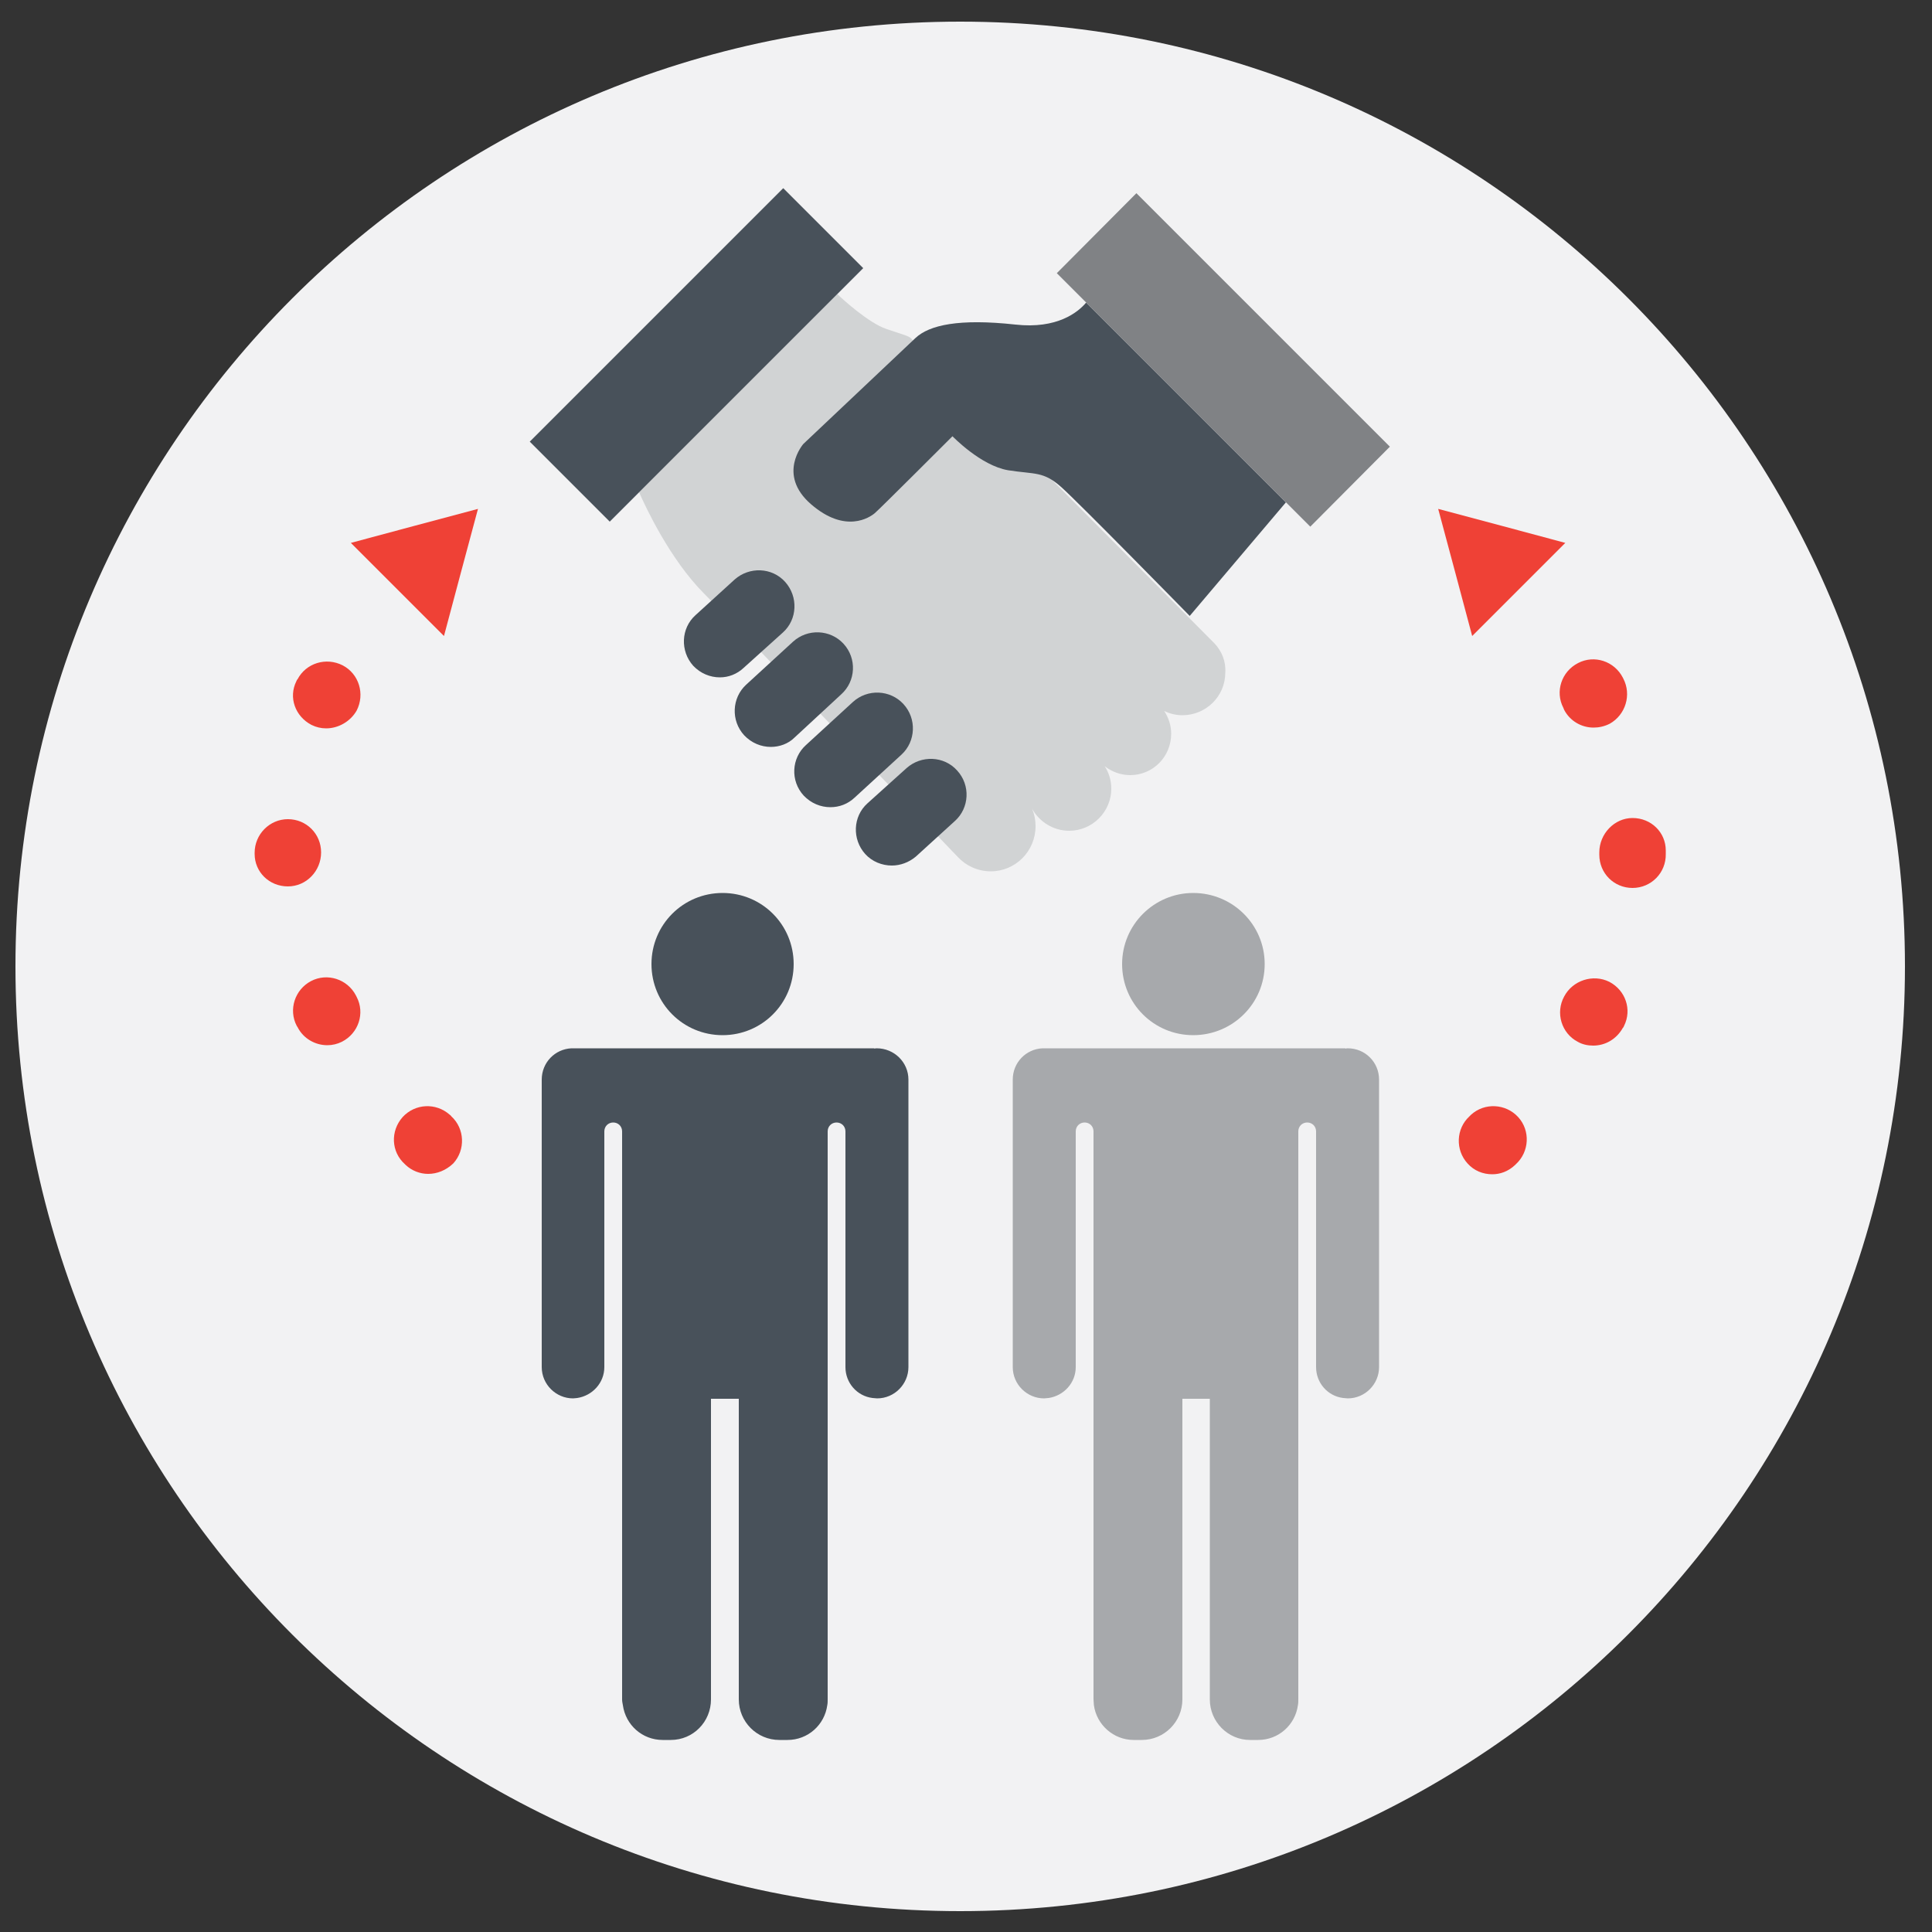 <?xml version="1.0" encoding="utf-8"?>
<!-- Generator: Adobe Illustrator 24.0.1, SVG Export Plug-In . SVG Version: 6.00 Build 0)  -->
<svg version="1.1" id="Layer_1" xmlns="http://www.w3.org/2000/svg" xmlns:xlink="http://www.w3.org/1999/xlink" x="0px" y="0px"
	 viewBox="0 0 500 500" style="enable-background:new 0 0 500 500;" xml:space="preserve">
<rect x="0" y="0" width="500" height="500" fill="#333333" stroke="none"/>
<style type="text/css">
	.st0{fill:#F2F2F3;}
	.st1{fill:#48515A;}
	.st2{fill:#B2E2EF;}
	.st3{fill:#F69170;}
	.st4{fill:#FFDB7B;}
	.st5{fill:#FFFFFF;}
	.st6{fill:none;}
	.st7{fill:#E25E34;}
	.st8{fill:#808285;}
	.st9{fill:#96C6D1;}
	.st10{fill:#BE1E2D;}
	.st11{fill:#D1D3D4;}
	.st12{fill:#A7A9AC;}
	.st13{fill:#EF4136;}
	.st14{fill:#8B5E3C;}
	.st15{fill:#B1E0E7;}
	.st16{fill:#58595B;}
</style>
<g>
	<path class="st0" d="M493,250.1c0,135-109.5,244.5-244.5,244.5C113.5,494.6,4,385.2,4,250.1C4,115.1,113.5,5.6,248.5,5.6
		C383.6,5.6,493,115.1,493,250.1z"/>
	<path class="st11" d="M314.3,166.5L314.3,166.5C314.3,166.5,314.2,166.5,314.3,166.5c-0.1-0.1-0.2-0.2-0.3-0.3
		c-5.3-5.3-77.4-77.9-78.2-78.6c-0.7-0.7-1.5-0.8-6.5-2.5c-4.4-1.5-11.1-7.5-12.6-9l-51.3,51.3c1.8,4.1,8,17.3,16.7,26.1
		c10.6,10.6,65.7,68.2,65.7,68.2l0,0c2.1,2.3,5.2,3.8,8.6,3.8c6.4,0,11.6-5.2,11.6-11.7c0-1.6-0.3-3.1-0.9-4.5
		c1.9,3.4,5.5,5.7,9.6,5.7c6,0,10.9-4.9,10.9-10.9c0-2.1-0.6-4.1-1.7-5.8c1.8,1.4,4.1,2.3,6.6,2.3c5.9,0,10.6-4.8,10.6-10.7
		c0-2.2-0.7-4.2-1.8-5.9c1.4,0.7,3.1,1.1,4.7,1.1c6.1,0,11.1-4.9,11.1-11C317.3,171.2,316.2,168.5,314.3,166.5z"/>
	<g>
		<g>
			<path class="st1" d="M205.4,249.5c0,10.2-8.2,18.4-18.4,18.4c-10.2,0-18.4-8.2-18.4-18.4c0-10.2,8.2-18.4,18.4-18.4
				C197.2,231.1,205.4,239.3,205.4,249.5z"/>
		</g>
		<g>
			<path class="st1" d="M226.9,271.3c-0.2,0-0.4,0-0.6,0.1v-0.1h-1.8h-10.4H214h-22.9H191h-3.4h-3.4H184h-22.8H161h-10.4h-2.7v0
				c-4.3,0.2-7.7,3.7-7.7,8.1v2.3v69.8v2.3c0,4.5,3.7,8.1,8.1,8.1c0.4,0,0.8-0.1,1.1-0.1h0c3.9-0.6,7-3.9,7-8v-61
				c0-1.3,1-2.3,2.3-2.3c1.3,0,2.3,1,2.3,2.3V362v33.9v43.9c0,0.5,0.1,1,0.2,1.5c0.7,5.1,5,9,10.3,9h2.1c5.8,0,10.4-4.7,10.4-10.5
				v-43.9V362h0.2h3.4h3.4h0.2v33.9v43.9c0,5.8,4.7,10.5,10.5,10.5h2.1c5.3,0,9.6-3.9,10.3-9c0.1-0.5,0.1-1,0.1-1.5v-43.9V362v-69.2
				c0-1.3,1-2.3,2.3-2.3c1.3,0,2.3,1,2.3,2.3v61c0,4.1,3,7.5,7,8l0,0c0.4,0,0.8,0.1,1.2,0.1c4.5,0,8.1-3.7,8.1-8.1v-2.3v-69.8v-2.3
				C235.1,274.9,231.4,271.3,226.9,271.3z"/>
		</g>
	</g>
	<g>
		<g>
			<path class="st12" d="M327.3,249.5c0,10.2-8.3,18.4-18.5,18.4c-10.2,0-18.4-8.2-18.4-18.4c0-10.2,8.3-18.4,18.4-18.4
				C319,231.1,327.3,239.3,327.3,249.5z"/>
		</g>
		<g>
			<path class="st12" d="M348.8,271.3c-0.2,0-0.4,0-0.6,0.1v-0.1h-1.8H336h-0.1H313h-0.2h-3.4H306h-0.1H283h-0.1h-10.4h-2.7v0
				c-4.3,0.2-7.7,3.7-7.7,8.1v2.3v69.8v2.3c0,4.5,3.7,8.1,8.1,8.1c0.4,0,0.8-0.1,1.2-0.1l0,0c3.9-0.6,7-3.9,7-8v-61
				c0-1.3,1-2.3,2.3-2.3c1.3,0,2.3,1,2.3,2.3V362v33.9v43.9c0,0.5,0.1,1,0.1,1.5c0.7,5.1,5.1,9,10.3,9h2.1c5.8,0,10.5-4.7,10.5-10.5
				v-43.9V362h0.1h3.4h3.4h0.2v33.9v43.9c0,5.8,4.7,10.5,10.4,10.5h2.1c5.3,0,9.6-3.9,10.3-9c0.1-0.5,0.1-1,0.1-1.5v-43.9V362v-69.2
				c0-1.3,1-2.3,2.3-2.3c1.3,0,2.3,1,2.3,2.3v61c0,4.1,3,7.5,7,8h0c0.4,0,0.8,0.1,1.2,0.1c4.5,0,8.1-3.7,8.1-8.1v-2.3v-69.8v-2.3
				C356.9,274.9,353.3,271.3,348.8,271.3z"/>
		</g>
	</g>
	<polygon class="st1" points="202.7,48.7 137.1,114.3 157.8,135 165.4,127.4 216.7,76.1 223.4,69.4 	"/>
	<g>
		<g>
			<path class="st1" d="M186.3,175.3c-2.5,0-5-1-6.9-3c-3.4-3.8-3.2-9.7,0.6-13.1l10.1-9.2c3.8-3.4,9.7-3.2,13.1,0.6
				c3.4,3.8,3.2,9.7-0.6,13.1l-10.1,9.1C190.7,174.5,188.5,175.3,186.3,175.3z"/>
		</g>
		<g>
			<path class="st1" d="M230.8,224c-2.5,0-5.1-1-6.9-3c-3.4-3.8-3.2-9.7,0.6-13.1l10.1-9.1c3.8-3.4,9.7-3.2,13.1,0.6
				c3.5,3.8,3.2,9.7-0.6,13.1l-10.1,9.2C235.2,223.2,233,224,230.8,224z"/>
		</g>
		<g>
			<path class="st1" d="M199.5,193.3c-2.5,0-5-1-6.9-3c-3.5-3.8-3.2-9.7,0.5-13.1l12.1-11.1c3.8-3.5,9.7-3.2,13.1,0.5
				c3.5,3.8,3.2,9.7-0.6,13.1l-12.1,11.2C204,192.5,201.7,193.3,199.5,193.3z"/>
		</g>
		<g>
			<path class="st1" d="M214.9,208.9c-2.5,0-5-1-6.9-3c-3.5-3.8-3.2-9.7,0.6-13.1l12.1-11.1c3.8-3.5,9.7-3.2,13.1,0.5
				c3.5,3.8,3.2,9.7-0.5,13.1l-12.1,11.1C219.4,208.1,217.2,208.9,214.9,208.9z"/>
		</g>
		<path class="st1" d="M262.8,84c-14.6-1.6-22.3,0.1-25.9,3.5c-3.6,3.4-29,27.4-29,27.4s-6.9,7.9,2,15.6c8.9,7.7,15.2,3.4,16.5,2.3
			c1.3-1.1,20.1-19.9,20.1-19.9s7.3,7.6,14.4,8.8c7,1.1,9.1,0.2,13.8,4.4c4.7,4.2,33.2,33.3,33.2,33.3l24.9-29.4l-51.7-51.7
			C279,80.8,273.6,85.2,262.8,84z"/>
	</g>
	<polygon class="st8" points="294.1,50 273.5,70.7 281.1,78.3 332.8,130 339.1,136.3 359.7,115.6 	"/>
	<g>
		<polygon class="st13" points="102.9,152.6 90.8,140.5 107.2,136.1 123.7,131.7 119.3,148.1 114.9,164.6 		"/>
		<g>
			<g>
				<path class="st13" d="M386.2,303.9c-2.4,0-4.7-0.9-6.4-2.8c-3.2-3.5-3-9,0.5-12.2c0,0,0.3-0.3,0.4-0.4c3.5-3.2,9-2.9,12.2,0.6
					c3.2,3.5,2.9,9-0.6,12.2l-0.2,0.2C390.3,303.2,388.2,303.9,386.2,303.9z M110.8,303.8c-2.1,0-4.2-0.8-5.8-2.3l-0.2-0.2
					c-3.6-3.2-3.8-8.6-0.6-12.2c3.2-3.5,8.6-3.8,12.2-0.6c0,0,0.4,0.3,0.4,0.4c3.5,3.2,3.7,8.7,0.5,12.2
					C115.4,302.9,113.1,303.8,110.8,303.8z M412.3,270.6c-1.4,0-2.8-0.3-4-1c-4.2-2.2-5.8-7.5-3.5-11.7c2.2-4.2,7.5-5.9,11.7-3.8
					c4.2,2.2,5.9,7.2,3.8,11.4c0,0-0.2,0.5-0.3,0.5C418.3,269,415.4,270.6,412.3,270.6z M84.7,270.5c-3.1,0-6.2-1.7-7.7-4.7
					l-0.2-0.3c-2.2-4.2-0.5-9.4,3.7-11.6c4.2-2.2,9.4-0.5,11.6,3.7c0,0,0.2,0.4,0.2,0.4c2.2,4.2,0.5,9.4-3.8,11.6
					C87.3,270.2,86,270.5,84.7,270.5z M422.5,229.8c-4.8,0-8.6-3.8-8.6-8.6c0-0.1,0-0.2,0-0.3c0-0.1,0-0.2,0-0.3
					c0-4.8,3.9-8.9,8.6-8.9c4.8,0,8.6,3.7,8.6,8.4v0.4c0,0,0,0,0,0.1c0,0,0,0,0,0v0.4C431.2,225.9,427.3,229.8,422.5,229.8z
					 M74.5,229.4c-4.8,0-8.6-3.7-8.6-8.4v-0.3c0-4.8,3.9-8.7,8.6-8.7c4.8,0,8.6,3.8,8.6,8.6C83.1,225.4,79.3,229.4,74.5,229.4z
					 M84.4,188.5c-1.3,0-2.6-0.3-3.8-0.9c-4.2-2.2-6-7.1-3.9-11.3c0,0,0.2-0.5,0.3-0.5c2.2-4.2,7.4-5.8,11.7-3.6
					c4.2,2.2,5.8,7.4,3.6,11.7C90.7,186.7,87.6,188.5,84.4,188.5z M412.4,188.3c-3.1,0-6.1-1.7-7.6-4.6c0,0-0.2-0.5-0.2-0.5
					c-2.2-4.2-0.5-9.4,3.8-11.6c4.2-2.2,9.4-0.5,11.6,3.8l0.1,0.2c2.2,4.2,0.6,9.4-3.5,11.7C415.2,188,413.8,188.3,412.4,188.3z"/>
			</g>
			<polygon class="st13" points="393,152.6 405.1,140.5 388.7,136.1 372.2,131.7 376.6,148.1 381,164.6 			"/>
		</g>
	</g>
</g>
</svg>
